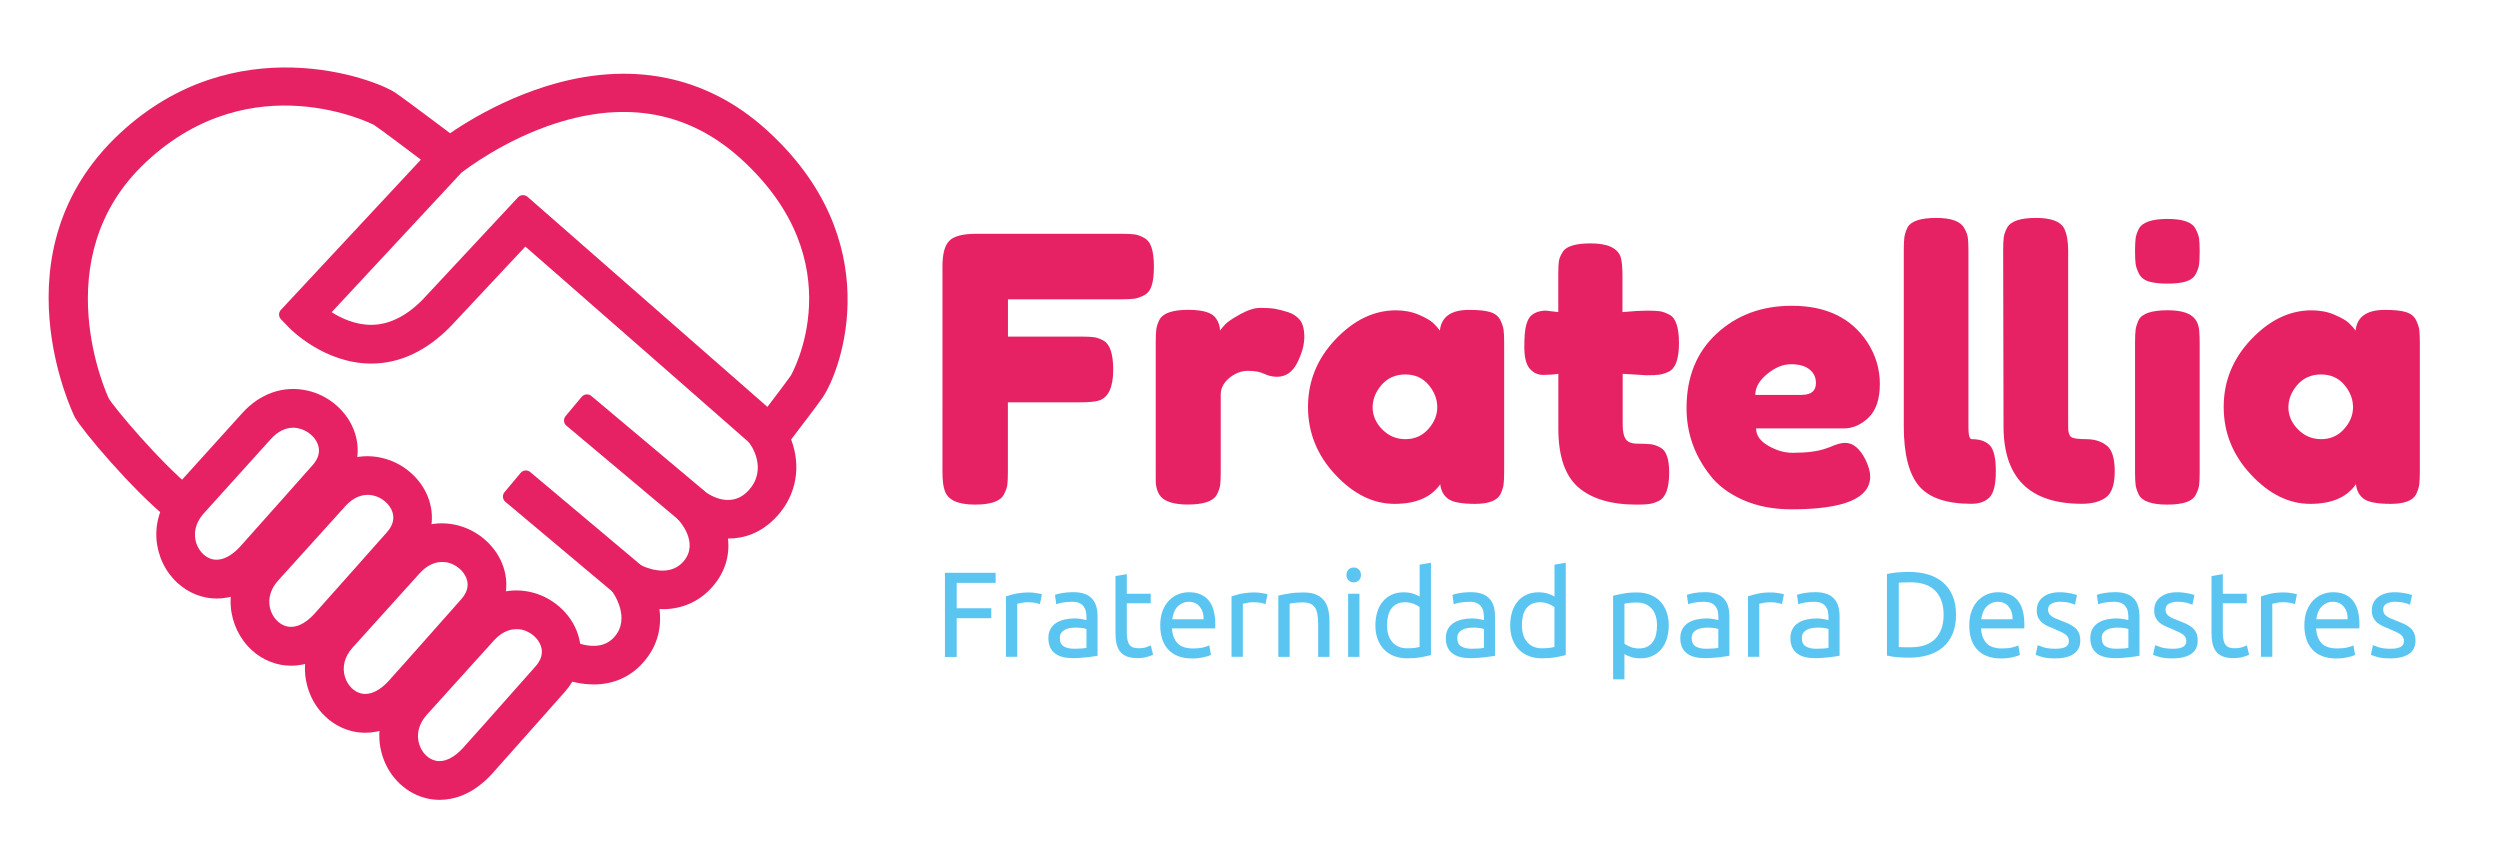 <?xml version="1.0" encoding="utf-8"?>
<!-- Generator: Adobe Illustrator 23.0.4, SVG Export Plug-In . SVG Version: 6.00 Build 0)  -->
<svg version="1.1" id="Capa_1" xmlns="http://www.w3.org/2000/svg" xmlns:xlink="http://www.w3.org/1999/xlink" x="0px" y="0px"
	 viewBox="0 0 344.63 118.26" style="enable-background:new 0 0 344.63 118.26;" xml:space="preserve">
<style type="text/css">
	.st0{enable-background:new    ;}
	.st1{fill:#E72264;}
	.st2{fill:#5BC5F2;}
</style>
<g>
	<g class="st0">
		<path class="st1" d="M154.64,32.23c0.78,0,1.37,0.03,1.76,0.08c0.39,0.05,0.83,0.21,1.32,0.48c0.49,0.27,0.84,0.73,1.04,1.38
			c0.2,0.65,0.31,1.51,0.31,2.6c0,1.09-0.1,1.95-0.31,2.6c-0.2,0.65-0.56,1.09-1.07,1.35s-0.96,0.41-1.35,0.46
			c-0.39,0.05-0.99,0.08-1.81,0.08h-15.58v5.14h10.03c0.81,0,1.42,0.03,1.81,0.08c0.39,0.05,0.84,0.21,1.35,0.48
			c0.88,0.51,1.32,1.85,1.32,4.02c0,2.38-0.65,3.79-1.94,4.23c-0.54,0.17-1.41,0.25-2.6,0.25h-9.98v9.62c0,0.82-0.03,1.41-0.08,1.78
			c-0.05,0.37-0.21,0.82-0.48,1.32c-0.48,0.92-1.8,1.38-3.97,1.38c-2.38,0-3.77-0.64-4.18-1.94c-0.2-0.54-0.31-1.41-0.31-2.6V36.71
			c0-1.73,0.32-2.91,0.97-3.54c0.64-0.63,1.87-0.94,3.67-0.94H154.64z"/>
		<path class="st1" d="M177.56,43.03c0.64,0.2,1.18,0.55,1.6,1.04s0.64,1.28,0.64,2.37c0,1.09-0.32,2.28-0.97,3.56
			c-0.64,1.29-1.58,1.94-2.8,1.94c-0.61,0-1.2-0.14-1.76-0.41c-0.56-0.27-1.3-0.41-2.22-0.41s-1.77,0.32-2.57,0.97
			c-0.8,0.65-1.2,1.43-1.2,2.34v10.69c0,0.78-0.03,1.37-0.08,1.76c-0.05,0.39-0.21,0.84-0.48,1.35c-0.51,0.88-1.83,1.32-3.97,1.32
			c-1.63,0-2.8-0.29-3.51-0.87c-0.54-0.48-0.85-1.21-0.92-2.19c0-0.34,0-0.83,0-1.48V47.15c0-0.78,0.03-1.37,0.08-1.76
			c0.05-0.39,0.19-0.82,0.43-1.3c0.48-0.92,1.8-1.38,3.97-1.38c2.04,0,3.31,0.39,3.82,1.17c0.37,0.54,0.56,1.1,0.56,1.68
			c0.17-0.24,0.42-0.53,0.74-0.87c0.32-0.34,1.01-0.8,2.06-1.38c1.05-0.58,1.98-0.87,2.78-0.87c0.8,0,1.47,0.04,2.01,0.13
			C176.32,42.68,176.91,42.82,177.56,43.03z"/>
		<path class="st1" d="M198.49,45.57c0.2-1.9,1.54-2.85,4.02-2.85c1.32,0,2.31,0.1,2.95,0.31c0.64,0.2,1.09,0.56,1.35,1.07
			c0.25,0.51,0.41,0.96,0.46,1.35c0.05,0.39,0.08,0.98,0.08,1.76v17.82c0,0.78-0.03,1.37-0.08,1.76c-0.05,0.39-0.2,0.84-0.43,1.35
			c-0.48,0.88-1.64,1.32-3.49,1.32s-3.09-0.23-3.72-0.69c-0.63-0.46-0.99-1.13-1.09-2.01c-1.26,1.8-3.35,2.7-6.29,2.7
			c-2.94,0-5.66-1.34-8.17-4.02c-2.51-2.68-3.77-5.8-3.77-9.34c0-3.55,1.26-6.65,3.79-9.32c2.53-2.66,5.3-4,8.33-4
			c1.15,0,2.21,0.2,3.16,0.61c0.95,0.41,1.61,0.79,1.99,1.15C197.94,44.88,198.25,45.23,198.49,45.57z M189.22,56.16
			c0,1.12,0.44,2.13,1.32,3.03c0.88,0.9,1.95,1.35,3.21,1.35s2.3-0.46,3.13-1.38c0.83-0.92,1.25-1.93,1.25-3.03
			c0-1.1-0.4-2.13-1.2-3.08c-0.8-0.95-1.87-1.43-3.21-1.43c-1.34,0-2.43,0.48-3.26,1.43C189.63,54.01,189.22,55.04,189.22,56.16z"/>
		<path class="st1" d="M227,51.73l-3.31-0.2v7.03c0,0.92,0.14,1.58,0.43,1.99c0.29,0.41,0.83,0.61,1.63,0.61
			c0.8,0,1.41,0.03,1.83,0.08c0.42,0.05,0.87,0.21,1.35,0.48c0.78,0.44,1.17,1.58,1.17,3.41c0,2.14-0.48,3.45-1.43,3.92
			c-0.51,0.24-0.96,0.38-1.35,0.43s-0.96,0.08-1.71,0.08c-3.53,0-6.21-0.8-8.04-2.39c-1.83-1.59-2.75-4.29-2.75-8.1v-7.54
			c-0.65,0.1-1.34,0.15-2.09,0.15c-0.75,0-1.37-0.29-1.86-0.87c-0.49-0.58-0.74-1.56-0.74-2.95c0-1.39,0.08-2.4,0.25-3.03
			s0.41-1.08,0.71-1.35c0.54-0.44,1.22-0.66,2.04-0.66l1.68,0.2v-5.25c0-0.78,0.03-1.36,0.08-1.73c0.05-0.37,0.21-0.78,0.48-1.22
			c0.44-0.85,1.75-1.27,3.92-1.27c2.31,0,3.68,0.63,4.12,1.88c0.17,0.54,0.25,1.41,0.25,2.6v4.99c1.49-0.14,2.62-0.2,3.39-0.2
			c0.76,0,1.34,0.03,1.73,0.08s0.84,0.21,1.35,0.48c0.88,0.44,1.32,1.75,1.32,3.92c0,2.14-0.46,3.45-1.38,3.92
			c-0.51,0.24-0.96,0.38-1.35,0.43S227.78,51.73,227,51.73z"/>
		<path class="st1" d="M259.14,52.93c0,2.09-0.52,3.63-1.55,4.63c-1.04,1-2.18,1.5-3.44,1.5h-12.07c0,0.95,0.56,1.75,1.68,2.39
			c1.12,0.65,2.24,0.97,3.36,0.97c1.97,0,3.51-0.2,4.63-0.61l0.56-0.2c0.81-0.37,1.49-0.56,2.04-0.56c1.09,0,2.02,0.76,2.8,2.29
			c0.44,0.92,0.66,1.7,0.66,2.34c0,3.02-3.62,4.53-10.85,4.53c-2.51,0-4.74-0.43-6.7-1.3c-1.95-0.87-3.47-2.01-4.56-3.44
			c-2.14-2.75-3.21-5.82-3.21-9.22c0-4.28,1.38-7.7,4.15-10.26c2.77-2.56,6.22-3.84,10.36-3.84c4.72,0,8.18,1.66,10.39,4.99
			C258.56,48.92,259.14,50.84,259.14,52.93z M248.39,54.43c1.29,0,1.94-0.54,1.94-1.63c0-0.78-0.3-1.41-0.89-1.88
			c-0.59-0.47-1.44-0.71-2.55-0.71c-1.1,0-2.2,0.45-3.29,1.35s-1.63,1.86-1.63,2.88H248.39z"/>
		<path class="st1" d="M271.82,60.54c1.12,0,1.95,0.29,2.5,0.87c0.54,0.58,0.81,1.77,0.81,3.56c0,1.8-0.29,3-0.87,3.59
			c-0.58,0.59-1.41,0.89-2.5,0.89c-3.43,0-5.84-0.82-7.23-2.47c-1.39-1.65-2.09-4.39-2.09-8.23V34.47c0-0.78,0.03-1.37,0.08-1.76
			c0.05-0.39,0.2-0.84,0.43-1.35c0.48-0.88,1.8-1.32,3.97-1.32c2.07,0,3.36,0.48,3.87,1.43c0.27,0.48,0.43,0.91,0.48,1.3
			c0.05,0.39,0.08,0.98,0.08,1.76v24.44C271.36,60.02,271.51,60.54,271.82,60.54z M285.51,60.24c0.27,0.2,0.97,0.3,2.09,0.3
			c1.12,0,2.05,0.29,2.8,0.87c0.75,0.58,1.12,1.77,1.12,3.56c0,1.8-0.4,3-1.2,3.59c-0.8,0.59-1.91,0.89-3.33,0.89
			c-7.2,0-10.8-3.56-10.8-10.69l-0.05-24.29c0-0.78,0.03-1.37,0.08-1.76c0.05-0.39,0.21-0.84,0.48-1.35
			c0.51-0.88,1.83-1.32,3.97-1.32c2.07,0,3.36,0.48,3.87,1.43c0.37,0.75,0.56,1.77,0.56,3.05v24.44
			C285.11,59.61,285.24,60.03,285.51,60.24z"/>
		<path class="st1" d="M302.7,37.76c-0.25,0.49-0.71,0.84-1.35,1.04c-0.65,0.2-1.5,0.3-2.57,0.3s-1.93-0.1-2.57-0.3
			c-0.64-0.2-1.09-0.56-1.35-1.07c-0.25-0.51-0.41-0.96-0.46-1.35s-0.08-0.98-0.08-1.76s0.03-1.37,0.08-1.76s0.2-0.82,0.43-1.3
			c0.48-0.92,1.8-1.38,3.97-1.38c2.14,0,3.43,0.46,3.87,1.38c0.27,0.51,0.43,0.96,0.48,1.35c0.05,0.39,0.08,0.98,0.08,1.76
			c0,0.78-0.03,1.37-0.08,1.76C303.11,36.82,302.95,37.26,302.7,37.76z M294.32,47.2c0-0.78,0.03-1.37,0.08-1.76
			c0.05-0.39,0.2-0.84,0.43-1.35c0.48-0.88,1.8-1.32,3.97-1.32c1.63,0,2.78,0.29,3.46,0.87c0.58,0.48,0.88,1.21,0.92,2.19
			c0.03,0.34,0.05,0.83,0.05,1.48v17.82c0,0.78-0.03,1.37-0.08,1.76c-0.05,0.39-0.21,0.84-0.48,1.35c-0.44,0.88-1.75,1.32-3.92,1.32
			c-2.14,0-3.45-0.46-3.92-1.38c-0.24-0.51-0.38-0.95-0.43-1.32c-0.05-0.37-0.08-0.97-0.08-1.78V47.2z"/>
		<path class="st1" d="M324.72,45.57c0.2-1.9,1.54-2.85,4.02-2.85c1.32,0,2.31,0.1,2.95,0.31c0.64,0.2,1.09,0.56,1.35,1.07
			c0.25,0.51,0.41,0.96,0.46,1.35c0.05,0.39,0.08,0.98,0.08,1.76v17.82c0,0.78-0.03,1.37-0.08,1.76c-0.05,0.39-0.2,0.84-0.43,1.35
			c-0.48,0.88-1.64,1.32-3.49,1.32c-1.85,0-3.09-0.23-3.72-0.69c-0.63-0.46-0.99-1.13-1.09-2.01c-1.26,1.8-3.35,2.7-6.29,2.7
			s-5.66-1.34-8.17-4.02c-2.51-2.68-3.77-5.8-3.77-9.34c0-3.55,1.26-6.65,3.79-9.32c2.53-2.66,5.3-4,8.33-4
			c1.15,0,2.21,0.2,3.16,0.61c0.95,0.41,1.61,0.79,1.99,1.15S324.48,45.23,324.72,45.57z M315.46,56.16c0,1.12,0.44,2.13,1.32,3.03
			c0.88,0.9,1.95,1.35,3.21,1.35c1.25,0,2.3-0.46,3.13-1.38c0.83-0.92,1.25-1.93,1.25-3.03c0-1.1-0.4-2.13-1.2-3.08
			c-0.8-0.95-1.87-1.43-3.21-1.43c-1.34,0-2.43,0.48-3.26,1.43C315.87,54.01,315.46,55.04,315.46,56.16z"/>
	</g>
	<g class="st0">
		<path class="st2" d="M130.26,90.55V78.96h6.99v1.39h-5.37v3.5h4.77v1.37h-4.77v5.34H130.26z"/>
		<path class="st2" d="M141.89,81.67c0.13,0,0.29,0.01,0.46,0.02c0.17,0.02,0.34,0.04,0.51,0.07c0.17,0.03,0.32,0.06,0.46,0.08
			c0.14,0.03,0.24,0.05,0.31,0.08l-0.27,1.35c-0.12-0.04-0.33-0.1-0.61-0.16c-0.28-0.06-0.65-0.09-1.1-0.09
			c-0.29,0-0.58,0.03-0.86,0.09c-0.28,0.06-0.47,0.1-0.56,0.12v7.31h-1.56v-8.33c0.37-0.13,0.83-0.26,1.37-0.38
			C140.6,81.73,141.21,81.67,141.89,81.67z"/>
		<path class="st2" d="M147.95,81.63c0.62,0,1.15,0.08,1.58,0.24c0.43,0.16,0.77,0.39,1.04,0.69c0.26,0.3,0.45,0.65,0.56,1.05
			c0.11,0.41,0.17,0.86,0.17,1.35v5.44c-0.13,0.02-0.32,0.05-0.56,0.09c-0.24,0.04-0.51,0.08-0.81,0.11
			c-0.3,0.03-0.63,0.06-0.98,0.09c-0.35,0.03-0.7,0.04-1.05,0.04c-0.49,0-0.94-0.05-1.36-0.15s-0.77-0.26-1.07-0.48
			c-0.3-0.22-0.54-0.5-0.7-0.86c-0.17-0.36-0.25-0.79-0.25-1.29c0-0.48,0.1-0.89,0.29-1.24c0.19-0.35,0.46-0.62,0.79-0.84
			c0.33-0.21,0.72-0.37,1.17-0.47c0.45-0.1,0.91-0.15,1.41-0.15c0.16,0,0.32,0.01,0.49,0.03s0.33,0.04,0.48,0.07
			c0.15,0.03,0.28,0.05,0.39,0.08c0.11,0.02,0.19,0.04,0.23,0.05v-0.44c0-0.26-0.03-0.51-0.08-0.76s-0.16-0.47-0.3-0.67
			s-0.34-0.35-0.59-0.47s-0.58-0.18-0.98-0.18c-0.51,0-0.96,0.04-1.35,0.11c-0.38,0.07-0.67,0.15-0.86,0.23l-0.18-1.29
			c0.2-0.09,0.54-0.18,1-0.26C146.89,81.68,147.4,81.63,147.95,81.63z M148.08,89.43c0.37,0,0.69-0.01,0.98-0.03
			c0.28-0.02,0.52-0.05,0.71-0.09v-2.59c-0.11-0.06-0.29-0.1-0.54-0.14s-0.56-0.06-0.91-0.06c-0.23,0-0.48,0.02-0.74,0.05
			c-0.26,0.03-0.5,0.1-0.72,0.21c-0.22,0.11-0.4,0.25-0.54,0.43c-0.15,0.18-0.22,0.43-0.22,0.73c0,0.56,0.18,0.95,0.54,1.16
			C146.98,89.32,147.47,89.43,148.08,89.43z"/>
		<path class="st2" d="M155.33,81.85h3.3v1.31h-3.3v4.01c0,0.44,0.03,0.79,0.1,1.08c0.07,0.29,0.17,0.51,0.3,0.67
			c0.13,0.16,0.3,0.28,0.5,0.34c0.2,0.07,0.44,0.1,0.7,0.1c0.47,0,0.84-0.05,1.13-0.16c0.28-0.11,0.48-0.18,0.59-0.23l0.3,1.29
			c-0.16,0.08-0.43,0.18-0.82,0.29c-0.39,0.12-0.84,0.17-1.34,0.17c-0.59,0-1.08-0.08-1.46-0.23s-0.69-0.38-0.93-0.68
			c-0.23-0.3-0.4-0.67-0.49-1.11c-0.1-0.44-0.14-0.95-0.14-1.53v-7.76l1.56-0.27V81.85z"/>
		<path class="st2" d="M159.94,86.22c0-0.77,0.11-1.44,0.33-2.02c0.22-0.57,0.52-1.05,0.89-1.43c0.37-0.38,0.79-0.66,1.27-0.85
			c0.48-0.19,0.97-0.28,1.47-0.28c1.17,0,2.07,0.37,2.69,1.1c0.62,0.73,0.94,1.84,0.94,3.34c0,0.07,0,0.15,0,0.26
			c0,0.11-0.01,0.2-0.02,0.29h-5.96c0.07,0.9,0.33,1.59,0.79,2.06c0.46,0.47,1.17,0.7,2.14,0.7c0.55,0,1.01-0.05,1.38-0.14
			s0.66-0.19,0.85-0.28l0.22,1.31c-0.19,0.1-0.52,0.21-1,0.32s-1.01,0.17-1.61,0.17c-0.76,0-1.41-0.12-1.97-0.34
			c-0.55-0.23-1.01-0.54-1.36-0.95c-0.36-0.4-0.62-0.88-0.79-1.43C160.03,87.48,159.94,86.88,159.94,86.22z M165.92,85.37
			c0.01-0.7-0.16-1.28-0.53-1.73c-0.36-0.45-0.86-0.68-1.5-0.68c-0.36,0-0.67,0.07-0.95,0.21c-0.27,0.14-0.5,0.32-0.69,0.54
			c-0.19,0.22-0.34,0.48-0.44,0.77s-0.18,0.59-0.21,0.89H165.92z"/>
		<path class="st2" d="M172.99,81.67c0.13,0,0.29,0.01,0.46,0.02c0.17,0.02,0.34,0.04,0.51,0.07c0.17,0.03,0.32,0.06,0.46,0.08
			c0.14,0.03,0.24,0.05,0.31,0.08l-0.27,1.35c-0.12-0.04-0.33-0.1-0.61-0.16c-0.29-0.06-0.65-0.09-1.1-0.09
			c-0.29,0-0.58,0.03-0.86,0.09c-0.28,0.06-0.47,0.1-0.56,0.12v7.31h-1.56v-8.33c0.37-0.13,0.83-0.26,1.37-0.38
			C171.7,81.73,172.31,81.67,172.99,81.67z"/>
		<path class="st2" d="M176.24,82.1c0.36-0.09,0.83-0.18,1.42-0.28c0.59-0.1,1.27-0.15,2.04-0.15c0.69,0,1.27,0.1,1.72,0.29
			c0.46,0.2,0.82,0.47,1.1,0.82s0.47,0.77,0.58,1.26c0.11,0.49,0.17,1.03,0.17,1.62v4.89h-1.56V86c0-0.54-0.04-0.99-0.11-1.37
			c-0.07-0.38-0.19-0.69-0.36-0.92s-0.39-0.4-0.67-0.51c-0.28-0.11-0.62-0.16-1.04-0.16c-0.17,0-0.34,0.01-0.52,0.02
			s-0.35,0.02-0.51,0.04c-0.16,0.02-0.31,0.04-0.44,0.06s-0.22,0.04-0.28,0.05v7.34h-1.56V82.1z"/>
		<path class="st2" d="M186.61,80.28c-0.28,0-0.52-0.09-0.71-0.28c-0.2-0.18-0.29-0.43-0.29-0.74s0.1-0.56,0.29-0.75
			c0.2-0.18,0.43-0.28,0.71-0.28c0.28,0,0.52,0.09,0.71,0.28c0.19,0.18,0.29,0.43,0.29,0.75s-0.1,0.56-0.29,0.74
			C187.13,80.19,186.89,80.28,186.61,80.28z M187.4,90.55h-1.56v-8.7h1.56V90.55z"/>
		<path class="st2" d="M195.7,77.84l1.56-0.27V90.3c-0.36,0.1-0.81,0.2-1.37,0.3c-0.56,0.1-1.2,0.15-1.92,0.15
			c-0.67,0-1.27-0.11-1.81-0.32c-0.54-0.21-0.99-0.51-1.37-0.9c-0.38-0.39-0.67-0.87-0.88-1.43c-0.21-0.56-0.31-1.2-0.31-1.9
			c0-0.67,0.09-1.28,0.26-1.84s0.43-1.04,0.76-1.44c0.33-0.4,0.74-0.71,1.23-0.94c0.49-0.22,1.04-0.33,1.66-0.33
			c0.5,0,0.95,0.07,1.33,0.2s0.67,0.26,0.86,0.38V77.84z M195.7,83.69c-0.19-0.16-0.46-0.31-0.82-0.45
			c-0.36-0.14-0.75-0.22-1.17-0.22c-0.45,0-0.83,0.08-1.15,0.24c-0.32,0.16-0.58,0.38-0.78,0.67c-0.2,0.28-0.35,0.62-0.44,1.01
			c-0.09,0.39-0.13,0.81-0.13,1.25c0,1.01,0.25,1.8,0.75,2.35c0.5,0.55,1.17,0.83,2.01,0.83c0.42,0,0.78-0.02,1.06-0.06
			s0.5-0.08,0.66-0.13V83.69z"/>
		<path class="st2" d="M202.74,81.63c0.62,0,1.15,0.08,1.58,0.24c0.43,0.16,0.77,0.39,1.04,0.69c0.26,0.3,0.45,0.65,0.56,1.05
			c0.11,0.41,0.17,0.86,0.17,1.35v5.44c-0.13,0.02-0.32,0.05-0.56,0.09s-0.51,0.08-0.81,0.11c-0.3,0.03-0.63,0.06-0.98,0.09
			c-0.35,0.03-0.7,0.04-1.05,0.04c-0.49,0-0.94-0.05-1.36-0.15c-0.41-0.1-0.77-0.26-1.07-0.48s-0.54-0.5-0.7-0.86
			c-0.17-0.36-0.25-0.79-0.25-1.29c0-0.48,0.1-0.89,0.29-1.24s0.46-0.62,0.79-0.84s0.72-0.37,1.17-0.47
			c0.45-0.1,0.92-0.15,1.41-0.15c0.16,0,0.32,0.01,0.49,0.03c0.17,0.02,0.33,0.04,0.48,0.07c0.15,0.03,0.28,0.05,0.39,0.08
			s0.19,0.04,0.23,0.05v-0.44c0-0.26-0.03-0.51-0.08-0.76s-0.16-0.47-0.3-0.67c-0.15-0.2-0.34-0.35-0.59-0.47s-0.58-0.18-0.98-0.18
			c-0.51,0-0.96,0.04-1.35,0.11c-0.38,0.07-0.67,0.15-0.86,0.23l-0.18-1.29c0.2-0.09,0.54-0.18,1-0.26
			C201.69,81.68,202.19,81.63,202.74,81.63z M202.87,89.43c0.37,0,0.69-0.01,0.98-0.03c0.28-0.02,0.52-0.05,0.71-0.09v-2.59
			c-0.11-0.06-0.29-0.1-0.54-0.14s-0.55-0.06-0.91-0.06c-0.23,0-0.48,0.02-0.74,0.05c-0.26,0.03-0.5,0.1-0.72,0.21
			c-0.22,0.11-0.4,0.25-0.54,0.43c-0.15,0.18-0.22,0.43-0.22,0.73c0,0.56,0.18,0.95,0.54,1.16
			C201.77,89.32,202.26,89.43,202.87,89.43z"/>
		<path class="st2" d="M214.28,77.84l1.56-0.27V90.3c-0.36,0.1-0.81,0.2-1.37,0.3c-0.56,0.1-1.2,0.15-1.92,0.15
			c-0.67,0-1.27-0.11-1.81-0.32s-0.99-0.51-1.37-0.9c-0.38-0.39-0.67-0.87-0.88-1.43c-0.21-0.56-0.31-1.2-0.31-1.9
			c0-0.67,0.09-1.28,0.26-1.84c0.17-0.56,0.43-1.04,0.76-1.44s0.74-0.71,1.23-0.94c0.49-0.22,1.04-0.33,1.67-0.33
			c0.5,0,0.95,0.07,1.33,0.2s0.67,0.26,0.86,0.38V77.84z M214.28,83.69c-0.19-0.16-0.46-0.31-0.82-0.45
			c-0.36-0.14-0.75-0.22-1.17-0.22c-0.45,0-0.83,0.08-1.15,0.24c-0.32,0.16-0.58,0.38-0.78,0.67c-0.2,0.28-0.35,0.62-0.43,1.01
			c-0.09,0.39-0.13,0.81-0.13,1.25c0,1.01,0.25,1.8,0.75,2.35c0.5,0.55,1.17,0.83,2.01,0.83c0.42,0,0.78-0.02,1.06-0.06
			c0.28-0.04,0.5-0.08,0.66-0.13V83.69z"/>
		<path class="st2" d="M230.04,86.22c0,0.66-0.09,1.27-0.26,1.82s-0.43,1.04-0.76,1.44c-0.33,0.4-0.74,0.71-1.23,0.94
			s-1.04,0.33-1.67,0.33c-0.5,0-0.95-0.07-1.33-0.2s-0.67-0.26-0.86-0.38v3.48h-1.56V82.12c0.37-0.09,0.83-0.19,1.38-0.29
			c0.55-0.11,1.19-0.16,1.92-0.16c0.67,0,1.27,0.11,1.81,0.32s0.99,0.51,1.37,0.9c0.38,0.39,0.67,0.87,0.88,1.43
			C229.94,84.88,230.04,85.52,230.04,86.22z M228.42,86.22c0-1.01-0.25-1.8-0.75-2.34c-0.5-0.55-1.17-0.82-2.01-0.82
			c-0.47,0-0.83,0.02-1.1,0.05c-0.26,0.03-0.47,0.07-0.63,0.12v5.49c0.19,0.16,0.46,0.31,0.82,0.45c0.36,0.15,0.75,0.22,1.17,0.22
			c0.45,0,0.83-0.08,1.15-0.24c0.32-0.16,0.58-0.38,0.78-0.67s0.35-0.62,0.44-1C228.38,87.08,228.42,86.67,228.42,86.22z"/>
		<path class="st2" d="M235.05,81.63c0.62,0,1.15,0.08,1.58,0.24c0.43,0.16,0.78,0.39,1.04,0.69c0.26,0.3,0.45,0.65,0.56,1.05
			s0.17,0.86,0.17,1.35v5.44c-0.13,0.02-0.32,0.05-0.56,0.09c-0.24,0.04-0.51,0.08-0.81,0.11c-0.3,0.03-0.63,0.06-0.98,0.09
			c-0.35,0.03-0.7,0.04-1.04,0.04c-0.49,0-0.94-0.05-1.36-0.15c-0.41-0.1-0.77-0.26-1.07-0.48c-0.3-0.22-0.54-0.5-0.7-0.86
			c-0.17-0.36-0.25-0.79-0.25-1.29c0-0.48,0.1-0.89,0.29-1.24c0.19-0.35,0.46-0.62,0.79-0.84c0.33-0.21,0.72-0.37,1.17-0.47
			c0.45-0.1,0.91-0.15,1.41-0.15c0.16,0,0.32,0.01,0.49,0.03c0.17,0.02,0.33,0.04,0.48,0.07c0.15,0.03,0.28,0.05,0.39,0.08
			c0.11,0.02,0.19,0.04,0.23,0.05v-0.44c0-0.26-0.03-0.51-0.08-0.76s-0.16-0.47-0.3-0.67c-0.14-0.2-0.34-0.35-0.59-0.47
			s-0.58-0.18-0.98-0.18c-0.51,0-0.96,0.04-1.35,0.11c-0.38,0.07-0.67,0.15-0.86,0.23l-0.18-1.29c0.2-0.09,0.54-0.18,1-0.26
			S234.5,81.63,235.05,81.63z M235.18,89.43c0.37,0,0.69-0.01,0.98-0.03c0.29-0.02,0.52-0.05,0.71-0.09v-2.59
			c-0.11-0.06-0.29-0.1-0.54-0.14s-0.56-0.06-0.91-0.06c-0.23,0-0.48,0.02-0.74,0.05c-0.26,0.03-0.5,0.1-0.72,0.21
			c-0.22,0.11-0.4,0.25-0.54,0.43c-0.14,0.18-0.22,0.43-0.22,0.73c0,0.56,0.18,0.95,0.54,1.16
			C234.08,89.32,234.57,89.43,235.18,89.43z"/>
		<path class="st2" d="M244.18,81.67c0.13,0,0.29,0.01,0.46,0.02c0.17,0.02,0.34,0.04,0.51,0.07c0.17,0.03,0.32,0.06,0.46,0.08
			c0.14,0.03,0.24,0.05,0.31,0.08l-0.27,1.35c-0.12-0.04-0.33-0.1-0.61-0.16s-0.65-0.09-1.1-0.09c-0.29,0-0.58,0.03-0.86,0.09
			c-0.29,0.06-0.47,0.1-0.56,0.12v7.31h-1.56v-8.33c0.37-0.13,0.83-0.26,1.37-0.38S243.5,81.67,244.18,81.67z"/>
		<path class="st2" d="M250.24,81.63c0.62,0,1.15,0.08,1.58,0.24c0.43,0.16,0.77,0.39,1.04,0.69c0.26,0.3,0.45,0.65,0.56,1.05
			c0.11,0.41,0.17,0.86,0.17,1.35v5.44c-0.13,0.02-0.32,0.05-0.56,0.09s-0.51,0.08-0.81,0.11c-0.3,0.03-0.63,0.06-0.98,0.09
			c-0.35,0.03-0.7,0.04-1.05,0.04c-0.49,0-0.94-0.05-1.36-0.15c-0.41-0.1-0.77-0.26-1.07-0.48s-0.54-0.5-0.7-0.86
			c-0.17-0.36-0.25-0.79-0.25-1.29c0-0.48,0.1-0.89,0.29-1.24s0.46-0.62,0.79-0.84s0.72-0.37,1.17-0.47
			c0.45-0.1,0.92-0.15,1.41-0.15c0.16,0,0.32,0.01,0.49,0.03c0.17,0.02,0.33,0.04,0.48,0.07c0.15,0.03,0.28,0.05,0.39,0.08
			s0.19,0.04,0.23,0.05v-0.44c0-0.26-0.03-0.51-0.08-0.76s-0.16-0.47-0.3-0.67c-0.15-0.2-0.34-0.35-0.59-0.47s-0.58-0.18-0.98-0.18
			c-0.51,0-0.96,0.04-1.35,0.11c-0.38,0.07-0.67,0.15-0.86,0.23l-0.18-1.29c0.2-0.09,0.54-0.18,1-0.26
			C249.18,81.68,249.69,81.63,250.24,81.63z M250.37,89.43c0.37,0,0.69-0.01,0.98-0.03c0.28-0.02,0.52-0.05,0.71-0.09v-2.59
			c-0.11-0.06-0.29-0.1-0.54-0.14s-0.55-0.06-0.91-0.06c-0.23,0-0.48,0.02-0.74,0.05c-0.26,0.03-0.5,0.1-0.72,0.21
			c-0.22,0.11-0.4,0.25-0.54,0.43c-0.15,0.18-0.22,0.43-0.22,0.73c0,0.56,0.18,0.95,0.54,1.16
			C249.27,89.32,249.76,89.43,250.37,89.43z"/>
		<path class="st2" d="M269.64,84.75c0,1-0.16,1.88-0.47,2.62c-0.31,0.74-0.75,1.36-1.32,1.84c-0.57,0.49-1.25,0.85-2.04,1.09
			c-0.79,0.24-1.66,0.36-2.61,0.36c-0.47,0-0.98-0.02-1.55-0.06c-0.56-0.04-1.07-0.11-1.53-0.23V79.13
			c0.46-0.11,0.97-0.19,1.53-0.23c0.56-0.04,1.08-0.06,1.55-0.06c0.95,0,1.82,0.12,2.61,0.36s1.47,0.6,2.04,1.09
			c0.57,0.49,1.01,1.1,1.32,1.84C269.49,82.87,269.64,83.74,269.64,84.75z M263.34,89.23c1.54,0,2.69-0.39,3.45-1.18
			c0.76-0.79,1.14-1.89,1.14-3.3c0-1.42-0.38-2.52-1.14-3.3c-0.76-0.79-1.91-1.18-3.45-1.18c-0.46,0-0.81,0.01-1.06,0.02
			s-0.43,0.02-0.53,0.03v8.87c0.1,0.01,0.28,0.02,0.53,0.03C262.53,89.22,262.88,89.23,263.34,89.23z"/>
		<path class="st2" d="M271.47,86.22c0-0.77,0.11-1.44,0.33-2.02c0.22-0.57,0.52-1.05,0.89-1.43c0.37-0.38,0.79-0.66,1.27-0.85
			s0.97-0.28,1.47-0.28c1.17,0,2.07,0.37,2.69,1.1s0.94,1.84,0.94,3.34c0,0.07,0,0.15,0,0.26c0,0.11-0.01,0.2-0.02,0.29h-5.96
			c0.07,0.9,0.33,1.59,0.79,2.06c0.46,0.47,1.17,0.7,2.14,0.7c0.55,0,1.01-0.05,1.38-0.14c0.37-0.09,0.66-0.19,0.84-0.28l0.22,1.31
			c-0.19,0.1-0.52,0.21-1,0.32c-0.47,0.11-1.01,0.17-1.61,0.17c-0.76,0-1.41-0.12-1.97-0.34s-1.01-0.54-1.36-0.95
			c-0.36-0.4-0.62-0.88-0.79-1.43C271.55,87.48,271.47,86.88,271.47,86.22z M277.44,85.37c0.01-0.7-0.17-1.28-0.53-1.73
			c-0.36-0.45-0.86-0.68-1.5-0.68c-0.36,0-0.67,0.07-0.95,0.21c-0.27,0.14-0.5,0.32-0.69,0.54c-0.19,0.22-0.34,0.48-0.44,0.77
			c-0.11,0.29-0.18,0.59-0.21,0.89H277.44z"/>
		<path class="st2" d="M283.33,89.43c0.64,0,1.11-0.08,1.41-0.25s0.46-0.43,0.46-0.8c0-0.38-0.15-0.68-0.45-0.9
			c-0.3-0.22-0.8-0.47-1.49-0.75c-0.33-0.13-0.66-0.27-0.96-0.41c-0.31-0.14-0.57-0.3-0.79-0.49c-0.22-0.19-0.4-0.42-0.54-0.69
			s-0.2-0.6-0.2-0.99c0-0.77,0.28-1.38,0.85-1.83c0.57-0.45,1.34-0.68,2.33-0.68c0.25,0,0.49,0.01,0.74,0.04
			c0.25,0.03,0.47,0.06,0.69,0.1s0.4,0.08,0.56,0.13c0.16,0.04,0.29,0.08,0.38,0.12l-0.28,1.34c-0.17-0.09-0.43-0.18-0.79-0.28
			c-0.36-0.09-0.79-0.14-1.29-0.14c-0.43,0-0.81,0.09-1.14,0.26c-0.32,0.17-0.49,0.44-0.49,0.81c0,0.19,0.04,0.36,0.11,0.5
			c0.07,0.15,0.18,0.28,0.33,0.39c0.15,0.12,0.34,0.23,0.56,0.33c0.22,0.1,0.49,0.21,0.8,0.32c0.41,0.16,0.78,0.31,1.1,0.46
			c0.32,0.15,0.6,0.33,0.83,0.53c0.23,0.2,0.4,0.44,0.53,0.73c0.12,0.28,0.18,0.63,0.18,1.04c0,0.8-0.3,1.41-0.9,1.82
			c-0.6,0.41-1.45,0.62-2.55,0.62c-0.77,0-1.37-0.06-1.81-0.19c-0.43-0.13-0.73-0.23-0.89-0.29l0.28-1.34
			c0.18,0.07,0.46,0.17,0.85,0.3C282.16,89.36,282.68,89.43,283.33,89.43z"/>
		<path class="st2" d="M291.58,81.63c0.62,0,1.15,0.08,1.58,0.24c0.43,0.16,0.77,0.39,1.04,0.69c0.26,0.3,0.45,0.65,0.56,1.05
			c0.11,0.41,0.17,0.86,0.17,1.35v5.44c-0.13,0.02-0.32,0.05-0.56,0.09s-0.51,0.08-0.81,0.11c-0.3,0.03-0.63,0.06-0.98,0.09
			c-0.35,0.03-0.7,0.04-1.05,0.04c-0.49,0-0.94-0.05-1.36-0.15c-0.41-0.1-0.77-0.26-1.07-0.48s-0.54-0.5-0.7-0.86
			c-0.17-0.36-0.25-0.79-0.25-1.29c0-0.48,0.1-0.89,0.29-1.24s0.46-0.62,0.79-0.84s0.72-0.37,1.17-0.47
			c0.45-0.1,0.92-0.15,1.41-0.15c0.16,0,0.32,0.01,0.49,0.03c0.17,0.02,0.33,0.04,0.48,0.07c0.15,0.03,0.28,0.05,0.39,0.08
			s0.19,0.04,0.23,0.05v-0.44c0-0.26-0.03-0.51-0.08-0.76s-0.16-0.47-0.3-0.67c-0.15-0.2-0.34-0.35-0.59-0.47s-0.58-0.18-0.98-0.18
			c-0.51,0-0.96,0.04-1.35,0.11c-0.38,0.07-0.67,0.15-0.86,0.23l-0.18-1.29c0.2-0.09,0.54-0.18,1-0.26
			C290.52,81.68,291.03,81.63,291.58,81.63z M291.71,89.43c0.37,0,0.69-0.01,0.98-0.03c0.28-0.02,0.52-0.05,0.71-0.09v-2.59
			c-0.11-0.06-0.29-0.1-0.54-0.14s-0.55-0.06-0.91-0.06c-0.23,0-0.48,0.02-0.74,0.05c-0.26,0.03-0.5,0.1-0.72,0.21
			c-0.22,0.11-0.4,0.25-0.54,0.43c-0.15,0.18-0.22,0.43-0.22,0.73c0,0.56,0.18,0.95,0.54,1.16
			C290.61,89.32,291.1,89.43,291.71,89.43z"/>
		<path class="st2" d="M299.52,89.43c0.64,0,1.11-0.08,1.41-0.25s0.46-0.43,0.46-0.8c0-0.38-0.15-0.68-0.45-0.9
			c-0.3-0.22-0.8-0.47-1.49-0.75c-0.33-0.13-0.66-0.27-0.96-0.41c-0.31-0.14-0.57-0.3-0.79-0.49c-0.22-0.19-0.4-0.42-0.54-0.69
			s-0.2-0.6-0.2-0.99c0-0.77,0.28-1.38,0.85-1.83c0.57-0.45,1.34-0.68,2.33-0.68c0.25,0,0.49,0.01,0.74,0.04
			c0.25,0.03,0.47,0.06,0.69,0.1s0.4,0.08,0.56,0.13c0.16,0.04,0.29,0.08,0.38,0.12l-0.28,1.34c-0.17-0.09-0.43-0.18-0.79-0.28
			c-0.36-0.09-0.79-0.14-1.29-0.14c-0.43,0-0.81,0.09-1.14,0.26c-0.32,0.17-0.49,0.44-0.49,0.81c0,0.19,0.04,0.36,0.11,0.5
			c0.07,0.15,0.18,0.28,0.33,0.39c0.15,0.12,0.34,0.23,0.56,0.33c0.22,0.1,0.49,0.21,0.8,0.32c0.41,0.16,0.78,0.31,1.1,0.46
			c0.32,0.15,0.6,0.33,0.83,0.53c0.23,0.2,0.4,0.44,0.53,0.73c0.12,0.28,0.18,0.63,0.18,1.04c0,0.8-0.3,1.41-0.9,1.82
			c-0.6,0.41-1.45,0.62-2.55,0.62c-0.77,0-1.37-0.06-1.81-0.19c-0.43-0.13-0.73-0.23-0.89-0.29l0.28-1.34
			c0.18,0.07,0.46,0.17,0.85,0.3C298.36,89.36,298.88,89.43,299.52,89.43z"/>
		<path class="st2" d="M306.42,81.85h3.3v1.31h-3.3v4.01c0,0.44,0.03,0.79,0.1,1.08c0.07,0.29,0.17,0.51,0.3,0.67
			c0.13,0.16,0.3,0.28,0.5,0.34c0.2,0.07,0.44,0.1,0.7,0.1c0.47,0,0.84-0.05,1.13-0.16c0.29-0.11,0.48-0.18,0.59-0.23l0.3,1.29
			c-0.16,0.08-0.43,0.18-0.82,0.29c-0.39,0.12-0.84,0.17-1.34,0.17c-0.59,0-1.08-0.08-1.46-0.23s-0.69-0.38-0.93-0.68
			c-0.23-0.3-0.4-0.67-0.49-1.11c-0.1-0.44-0.14-0.95-0.14-1.53v-7.76l1.56-0.27V81.85z"/>
		<path class="st2" d="M314.9,81.67c0.13,0,0.29,0.01,0.46,0.02c0.17,0.02,0.34,0.04,0.51,0.07c0.17,0.03,0.32,0.06,0.46,0.08
			c0.14,0.03,0.24,0.05,0.31,0.08l-0.27,1.35c-0.12-0.04-0.33-0.1-0.61-0.16s-0.65-0.09-1.1-0.09c-0.29,0-0.58,0.03-0.86,0.09
			c-0.29,0.06-0.47,0.1-0.56,0.12v7.31h-1.56v-8.33c0.37-0.13,0.83-0.26,1.37-0.38S314.22,81.67,314.9,81.67z"/>
		<path class="st2" d="M317.66,86.22c0-0.77,0.11-1.44,0.33-2.02c0.22-0.57,0.52-1.05,0.89-1.43c0.37-0.38,0.79-0.66,1.27-0.85
			c0.48-0.19,0.97-0.28,1.47-0.28c1.17,0,2.07,0.37,2.69,1.1c0.62,0.73,0.94,1.84,0.94,3.34c0,0.07,0,0.15,0,0.26
			c0,0.11-0.01,0.2-0.02,0.29h-5.96c0.07,0.9,0.33,1.59,0.79,2.06s1.17,0.7,2.14,0.7c0.55,0,1.01-0.05,1.38-0.14
			c0.37-0.09,0.66-0.19,0.85-0.28l0.22,1.31c-0.19,0.1-0.52,0.21-1,0.32c-0.47,0.11-1.01,0.17-1.61,0.17
			c-0.76,0-1.41-0.12-1.97-0.34c-0.55-0.23-1.01-0.54-1.36-0.95c-0.36-0.4-0.62-0.88-0.79-1.43
			C317.75,87.48,317.66,86.88,317.66,86.22z M323.63,85.37c0.01-0.7-0.16-1.28-0.53-1.73c-0.36-0.45-0.86-0.68-1.5-0.68
			c-0.36,0-0.67,0.07-0.95,0.21s-0.5,0.32-0.69,0.54c-0.19,0.22-0.34,0.48-0.44,0.77c-0.11,0.29-0.18,0.59-0.21,0.89H323.63z"/>
		<path class="st2" d="M329.52,89.43c0.64,0,1.11-0.08,1.41-0.25s0.46-0.43,0.46-0.8c0-0.38-0.15-0.68-0.45-0.9
			c-0.3-0.22-0.8-0.47-1.49-0.75c-0.34-0.13-0.66-0.27-0.96-0.41s-0.57-0.3-0.79-0.49c-0.22-0.19-0.4-0.42-0.54-0.69
			s-0.2-0.6-0.2-0.99c0-0.77,0.28-1.38,0.85-1.83c0.57-0.45,1.34-0.68,2.33-0.68c0.25,0,0.49,0.01,0.74,0.04
			c0.24,0.03,0.47,0.06,0.69,0.1c0.21,0.04,0.4,0.08,0.56,0.13c0.16,0.04,0.29,0.08,0.38,0.12l-0.29,1.34
			c-0.17-0.09-0.43-0.18-0.79-0.28c-0.36-0.09-0.79-0.14-1.29-0.14c-0.44,0-0.81,0.09-1.14,0.26c-0.32,0.17-0.48,0.44-0.48,0.81
			c0,0.19,0.04,0.36,0.11,0.5c0.07,0.15,0.18,0.28,0.33,0.39s0.34,0.23,0.56,0.33s0.49,0.21,0.8,0.32c0.41,0.16,0.78,0.31,1.11,0.46
			c0.32,0.15,0.6,0.33,0.83,0.53c0.23,0.2,0.4,0.44,0.53,0.73c0.12,0.28,0.19,0.63,0.19,1.04c0,0.8-0.3,1.41-0.9,1.82
			c-0.6,0.41-1.45,0.62-2.55,0.62c-0.77,0-1.37-0.06-1.81-0.19c-0.44-0.13-0.73-0.23-0.89-0.29l0.28-1.34
			c0.18,0.07,0.46,0.17,0.85,0.3C328.36,89.36,328.88,89.43,329.52,89.43z"/>
	</g>
	<g>
		<path class="st1" d="M23.96,71.91c-0.21,0-0.42-0.07-0.59-0.21c-5.18-4.2-12-12.31-13.05-14.18C10.2,57.3-0.96,34.66,16.53,18.38
			c15.87-14.77,35.1-7.54,37.98-5.59c1.56,1.05,9.06,6.73,9.14,6.78c0.41,0.31,0.49,0.9,0.18,1.32l-2.08,2.76
			c-0.31,0.41-0.9,0.5-1.31,0.18c-3.49-2.64-7.89-5.94-8.9-6.62c-0.1-0.05-16.73-8.54-31.36,5.08C5.91,35.57,14.9,54.74,15,54.93
			c0.64,1.13,6.96,8.74,11.75,12.63c0.4,0.33,0.47,0.92,0.14,1.32l-2.18,2.68C24.5,71.79,24.23,71.91,23.96,71.91z"/>
		<path class="st1" d="M81.87,94.35c-3.33,0-5.99-1.49-6.72-1.95c-0.21-0.13-0.36-0.34-0.42-0.59c-0.06-0.24-0.01-0.5,0.12-0.71
			l1.83-2.93c0.27-0.44,0.85-0.58,1.29-0.3c0.18,0.11,4.31,2.59,6.69-0.03c2.39-2.65-0.18-6.19-0.29-6.34
			c-0.29-0.39-0.23-0.93,0.12-1.25l2.54-2.32c0.15-0.14,0.35-0.23,0.55-0.24c0.18-0.02,0.38,0.03,0.55,0.12
			c0.66,0.34,4.03,1.94,6.07-0.39c2.29-2.62-0.64-5.72-0.76-5.85c-0.35-0.36-0.35-0.94,0-1.31l2.41-2.47
			c0.36-0.37,0.94-0.38,1.32-0.03c0.1,0.07,3.43,2.71,6.06-0.2c2.62-2.91,0.32-6.3-0.1-6.68c-0.73-0.66-18.69-16.38-27.32-23.93
			l-3.39-2.96L62.17,44.94c-3.35,3.44-7.05,5.18-11.02,5.18c-6.45-0.02-11.08-4.72-11.28-4.93l-1.14-1.18
			c-0.35-0.36-0.35-0.93-0.01-1.29l21.34-22.9c0.36-0.3,6.55-5.23,15.25-7.94c11.52-3.59,22-1.52,30.31,5.98
			c16.85,15.21,10.45,32.97,7.81,36.89c-0.67,0.99-2.9,3.91-4.37,5.83c1.41,3.73,0.72,7.62-1.89,10.52
			c-2.24,2.48-4.74,3.14-6.76,3.14c-0.02,0-0.04,0-0.06,0c0.28,2.44-0.45,4.72-2.15,6.66c-1.62,1.85-3.79,2.91-6.26,3.06
			c-0.34,0.02-0.68,0.02-1.03,0c0.28,2.18-0.04,4.93-2.31,7.44C86.87,93.33,84.54,94.35,81.87,94.35z M72.1,26.9
			c0.22,0,0.44,0.08,0.62,0.23l1.26,1.1c1.18,1.03,26.61,23.29,31.81,27.86c1.67-2.19,2.86-3.78,3.23-4.32
			c0.07-0.12,8.93-15.6-6.96-29.95c-7.02-6.33-15.55-7.97-25.35-4.85c-7.12,2.26-12.51,6.38-13.1,6.84L45.72,43.04
			c1.3,0.82,3.25,1.74,5.43,1.74c2.47,0,4.88-1.19,7.16-3.53l13.1-14.05C71.59,27,71.84,26.9,72.1,26.9z"/>
		<path class="st1" d="M94.24,71.96c-0.21,0-0.43-0.07-0.6-0.22L78.08,58.68c-0.19-0.16-0.31-0.39-0.33-0.64
			c-0.02-0.25,0.06-0.49,0.22-0.69l2.22-2.65c0.34-0.4,0.93-0.45,1.32-0.12l15.55,13.06c0.19,0.16,0.31,0.39,0.33,0.64
			c0.02,0.25-0.06,0.49-0.22,0.69l-2.22,2.65C94.77,71.85,94.51,71.96,94.24,71.96z"/>
		<path class="st1" d="M85.82,82.45c-0.21,0-0.43-0.07-0.6-0.22L69.66,69.17c-0.19-0.16-0.31-0.39-0.33-0.64
			c-0.02-0.25,0.06-0.49,0.22-0.69l2.22-2.65c0.33-0.4,0.93-0.45,1.32-0.12l15.55,13.07c0.19,0.16,0.31,0.39,0.33,0.64
			c0.02,0.25-0.06,0.49-0.22,0.69l-2.22,2.65C86.35,82.34,86.08,82.45,85.82,82.45z"/>
		<path class="st1" d="M29.88,82.51c-1.96,0-3.87-0.75-5.38-2.12c-1.7-1.53-2.76-3.74-2.93-6.08c-0.18-2.56,0.73-5.09,2.57-7.12
			l9.26-10.25c2.42-2.68,5.65-3.82,8.88-3.12c3.1,0.66,5.71,2.97,6.65,5.88c0.89,2.76,0.2,5.69-1.91,8.02
			c-0.36,0.4-1.62,1.82-3.15,3.55l-0.53,0.6c-2.29,2.58-4.99,5.63-6.24,7.02C34.38,81.89,31.67,82.51,29.88,82.51z M40.42,58.96
			c-1.09,0-2.16,0.54-3.08,1.56l-9.25,10.25c-1.84,2.04-1.38,4.44-0.02,5.67c1.39,1.26,3.28,0.84,5.06-1.12
			c1.23-1.36,3.87-4.34,6.13-6.88l0.61-0.69c1.55-1.75,2.83-3.19,3.19-3.59c0.83-0.92,1.09-1.86,0.79-2.8
			c-0.35-1.1-1.46-2.05-2.7-2.31C40.9,58.99,40.66,58.96,40.42,58.96z"/>
		<path class="st1" d="M40.13,91.77c-1.96,0-3.88-0.75-5.39-2.12c-1.69-1.53-2.76-3.74-2.93-6.07c-0.18-2.56,0.73-5.09,2.57-7.12
			l9.25-10.25c2.42-2.68,5.65-3.82,8.88-3.12c3.1,0.66,5.71,2.97,6.65,5.88c0.89,2.76,0.2,5.68-1.91,8.01
			c-0.27,0.3-1.06,1.18-2.09,2.35l-1.29,1.45c-2.35,2.65-5.25,5.92-6.56,7.37C44.62,91.14,41.92,91.77,40.13,91.77z M46.9,69.15
			l0.7,0.63l-9.26,10.25c-1.84,2.03-1.38,4.44-0.02,5.66c0.41,0.37,1.1,0.8,2.05,0.71c0.97-0.09,2.01-0.72,3.01-1.83
			c1.19-1.32,3.71-4.16,5.92-6.65l0.82-0.93c1.55-1.75,2.83-3.19,3.19-3.59c0.83-0.92,1.09-1.86,0.79-2.8
			c-0.35-1.1-1.46-2.05-2.7-2.31c-1.33-0.29-2.68,0.24-3.8,1.48L46.9,69.15z"/>
		<path class="st1" d="M50.36,101.01c-0.56,0-1.11-0.06-1.63-0.17c-2.89-0.62-5.28-2.85-6.24-5.83c-1.05-3.24-0.26-6.63,2.15-9.3
			l9.25-10.25c2.42-2.68,5.65-3.81,8.88-3.12c3.1,0.67,5.71,2.98,6.65,5.89c0.89,2.76,0.2,5.68-1.91,8.01
			c-0.34,0.37-1.51,1.69-2.95,3.32l-0.17,0.19c-2.39,2.7-5.45,6.15-6.81,7.65C54.89,100.38,52.17,101.01,50.36,101.01z M60.93,77.47
			c-1.09,0-2.16,0.54-3.08,1.56L48.6,89.28c-1.1,1.22-1.48,2.71-1.03,4.08c0.38,1.17,1.25,2.03,2.28,2.25
			c1.16,0.25,2.51-0.39,3.78-1.8c1.36-1.5,4.43-4.97,6.81-7.66l0.79-0.89c1.15-1.29,2.03-2.3,2.32-2.62c0.83-0.92,1.1-1.86,0.79-2.8
			c-0.35-1.1-1.46-2.05-2.69-2.31C61.41,77.5,61.17,77.47,60.93,77.47z"/>
		<path class="st1" d="M60.61,110.26c-0.55,0-1.11-0.06-1.63-0.17c-2.89-0.62-5.28-2.85-6.24-5.83c-1.05-3.24-0.26-6.63,2.15-9.3
			l9.26-10.25c2.42-2.68,5.66-3.81,8.88-3.12c3.1,0.66,5.71,2.97,6.65,5.88c0.89,2.76,0.2,5.68-1.91,8.01
			c-0.36,0.4-1.66,1.86-3.22,3.63c-2.42,2.73-5.38,6.07-6.7,7.54C65.14,109.63,62.42,110.26,60.61,110.26z M71.17,86.73
			c-1.09,0-2.16,0.54-3.08,1.56l-9.26,10.25c-1.1,1.22-1.48,2.71-1.03,4.08c0.38,1.17,1.25,2.03,2.28,2.25
			c1.16,0.25,2.51-0.39,3.78-1.8c1.32-1.46,4.27-4.78,6.62-7.44c1.61-1.81,2.94-3.32,3.31-3.73c0.83-0.91,1.09-1.86,0.79-2.8
			c-0.35-1.1-1.46-2.05-2.69-2.31C71.66,86.75,71.42,86.73,71.17,86.73z"/>
	</g>
</g>
</svg>
